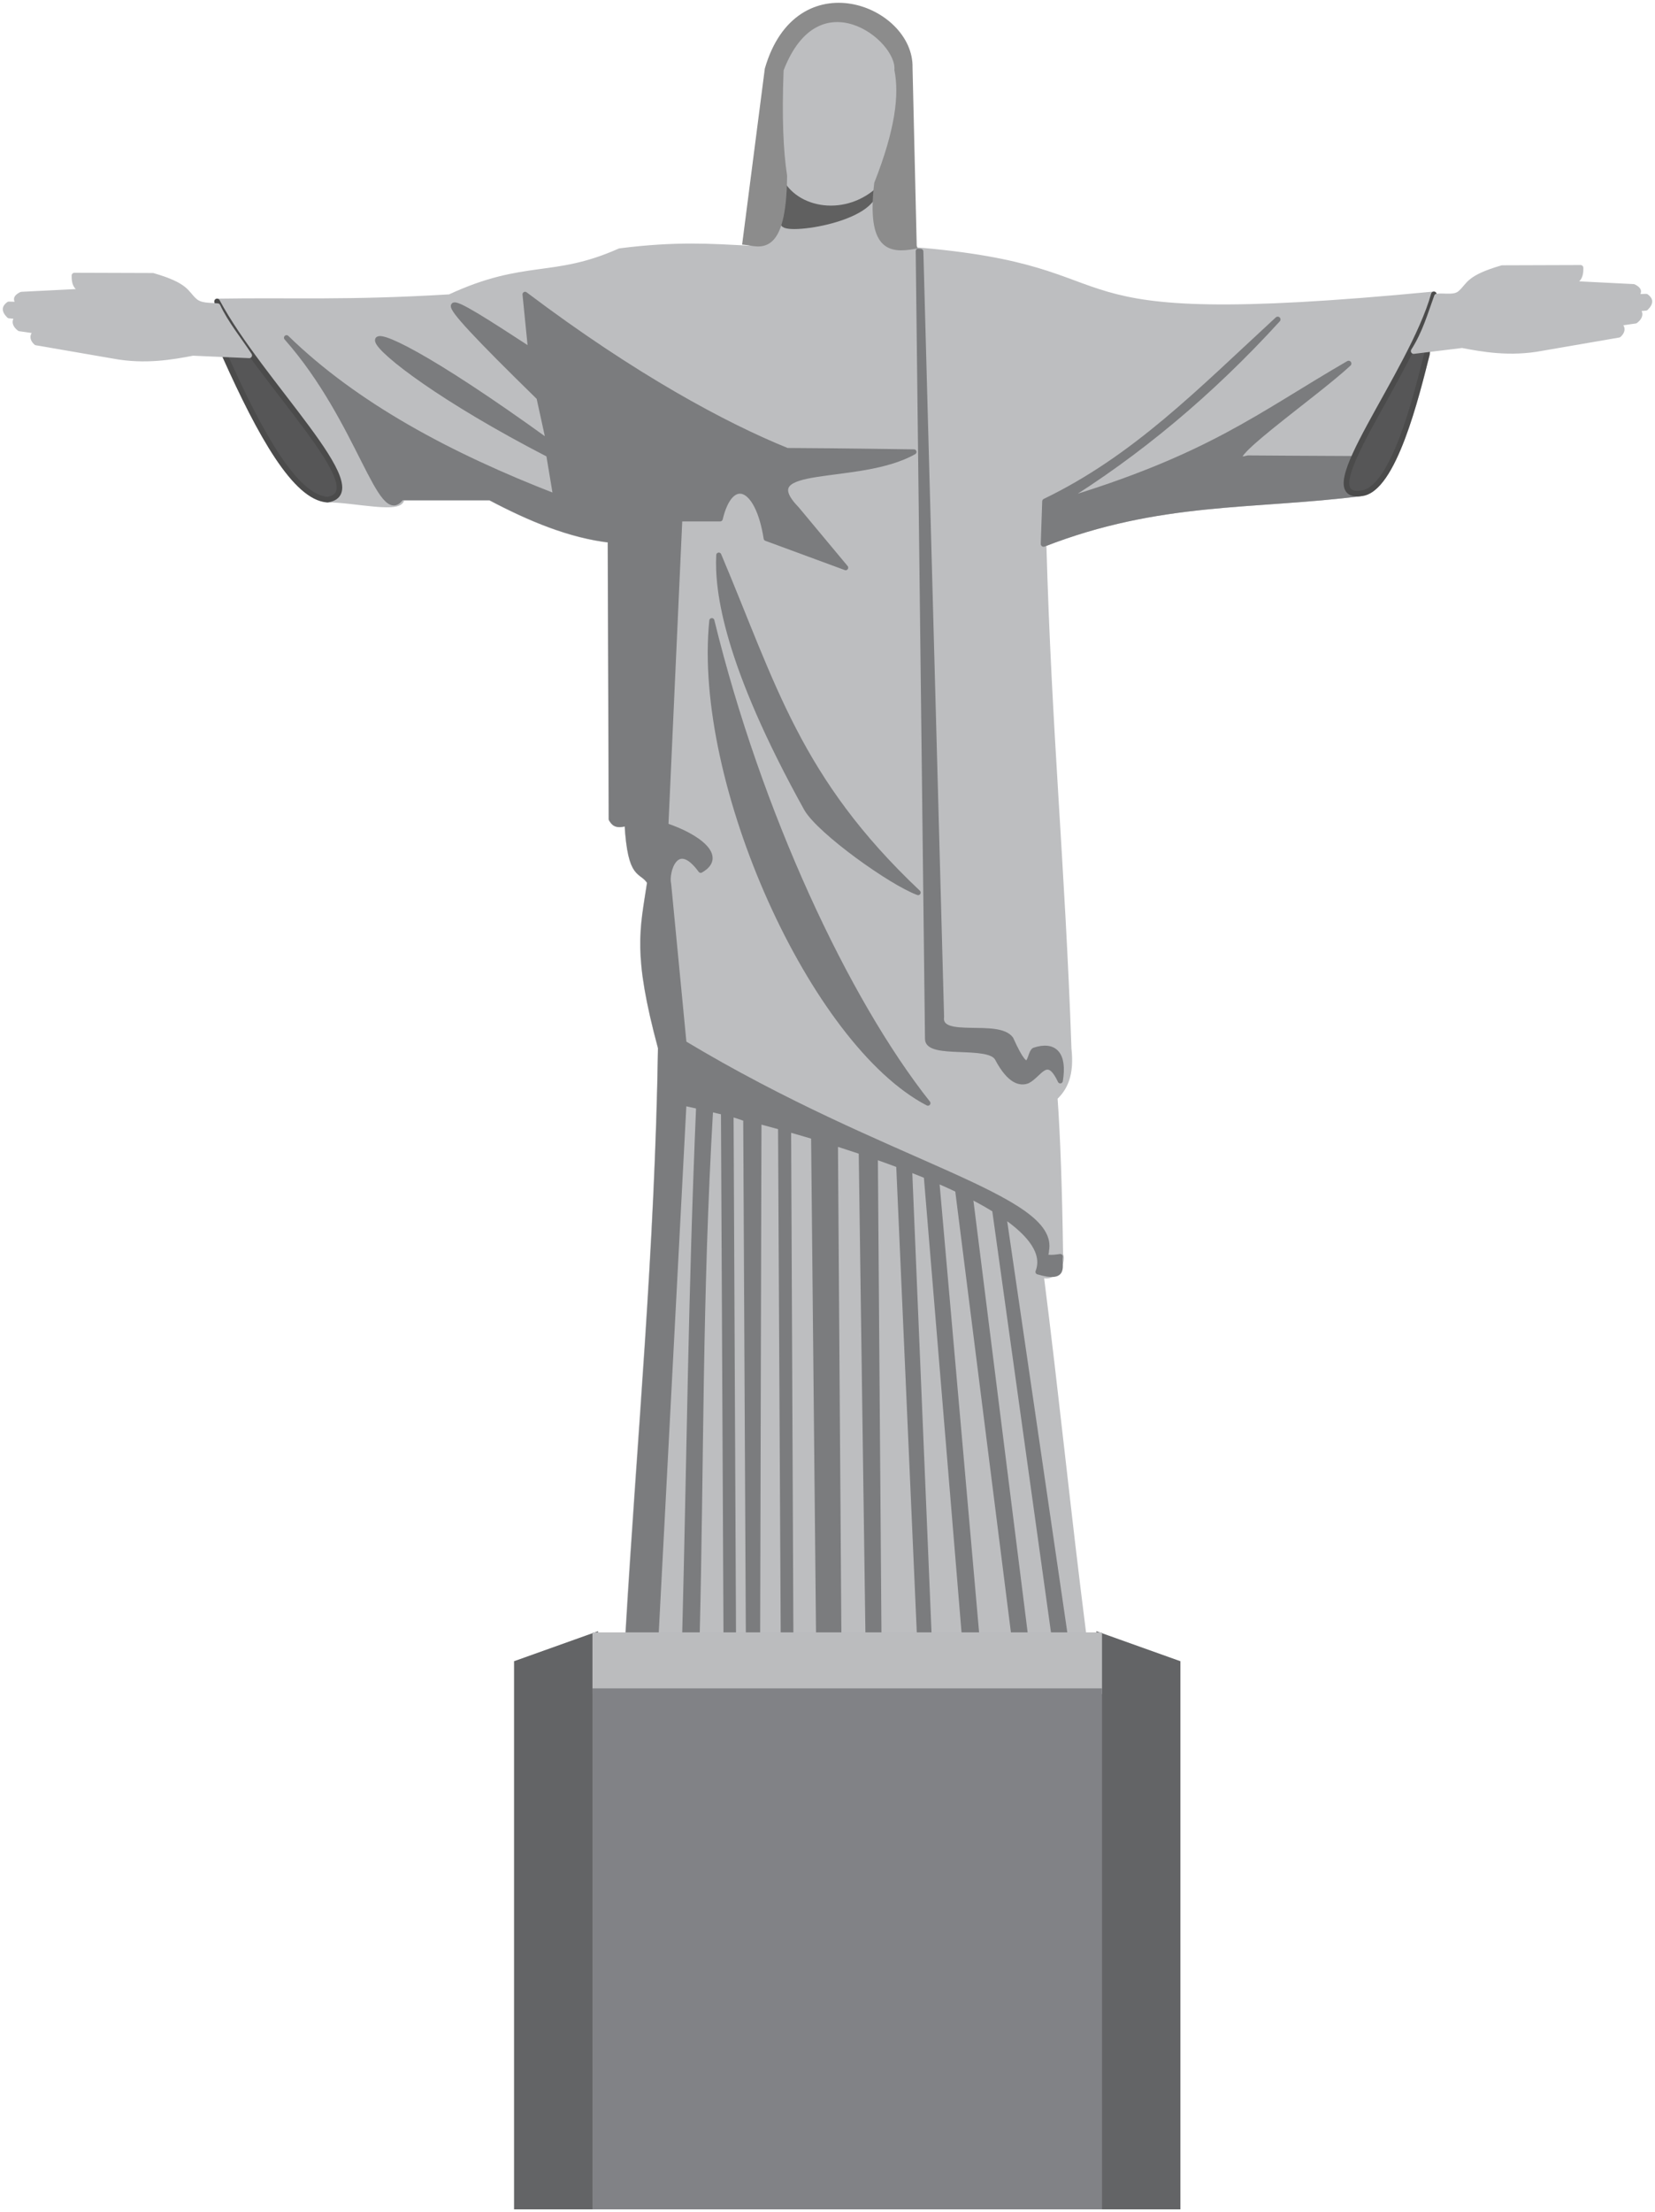 <!-- Created with Inkscape (http://www.inkscape.org/) -->
<svg xmlns:rdf="http://www.w3.org/1999/02/22-rdf-syntax-ns#" xmlns="http://www.w3.org/2000/svg" height="394.91" width="295.57" version="1.1" xmlns:cc="http://creativecommons.org/ns#" xmlns:dc="http://purl.org/dc/elements/1.1/">
	<path stroke-linejoin="round" style="enable-background:accumulate;color:#000000;" d="m193.47,291.53c-2.697-21.077-4.908-43.025-7.593-64.102,2.103,1.309,4.147-1.964,3.485-3.485-0.168-11.625-0.496-21.027-0.996-28.006,1.79-1.67,3.009-4.074,2.489-8.713-1.144-32.886-3.544-56.457-4.481-90.117,20.737-8.083,37.416-6.594,56.668-9.035,5.83-0.41,9.984-17.691,11.791-24.821l1.245-10.704c-74.889,7.207-49.637-4.496-93.353-7.966-4.197,0.383-8.807-0.482-6.472-11.202-6.105,6.019-12.661,3.004-16.001-1.251,1.484,8.448-2.162,12.516-6.902,12.205-6.403-0.313-12.406-0.792-22.654,0.498-11.918,5.318-16.832,1.937-30.371,8.215-18.381,1.106-27.897,0.55-41.552,0.77l1.408,9.681c6.372,14.232,12.594,25.311,18.307,25.7,4.442-0.097,13.723,2.226,13.202-0.352h15.842c7.159,3.786,14.317,6.756,21.475,7.569l0.176,49.816c0.415,0.654,0.786,1.343,2.816,0.704,0.576,10.225,2.572,8.142,4.049,10.562-1.295,8.581-2.618,12.68,1.936,29.573-0.553,36.178-3.785,69.678-5.809,104.38z" stroke-dashoffset="0" stroke="#bdbec0" stroke-linecap="butt" stroke-miterlimit="4" stroke-dasharray="none" stroke-width="1" fill="#bdbec0"/>
	<path stroke-linejoin="round" style="enable-background:accumulate;color:#000000;" d="m156.25,33.377c-6.105,6.019-12.661,3.004-16.001-1.251,0.541,3.082,0.4,5.582-0.228,7.498-1.634,2.113,16.843-0.18,16.229-6.247z" stroke-dashoffset="0" stroke="#606060" stroke-linecap="butt" stroke-miterlimit="4" stroke-dasharray="none" stroke-width="1" fill="#606060"/>
	<path stroke-linejoin="round" style="enable-background:accumulate;color:#000000;" d="m71.69,88.843,15.842,0c7.159,3.786,14.317,6.756,21.475,7.569l0.176,49.816c0.415,0.654,0.786,1.343,2.816,0.704,0.576,10.225,2.572,8.142,4.049,10.562-1.295,8.581-2.618,12.68,1.936,29.573-0.553,36.178-3.785,70.132-5.809,104.84h4.992l4.979-94.975c0.858,0.187,1.737,0.382,2.633,0.586-1.419,33.056-1.674,63.135-2.492,94.388h2.216c0.774-31.139,0.428-60.358,2.401-93.897,0.76,0.179,1.53,0.363,2.31,0.553l0.452,93.344h1.323l-0.436-93.015c1.099,0.272,2.637,0.847,2.637,0.847l0.467,92.168h1.643l0.236-91.738s2.573,0.689,3.874,1.051l0.475,90.688h1.351l-0.406-90.289c1.489,0.421,2.985,0.856,4.481,1.304l0.884,88.985h3.612l-0.613-87.792c1.551,0.489,3.095,0.991,4.621,1.505l1.202,86.287h1.948l-0.643-85.427c1.417,0.496,2.814,1.001,4.184,1.514l3.702,83.913h1.715l-3.48-83.173c1.016,0.395,2.014,0.795,2.991,1.199l6.786,81.974h2.222l-7.155-81.192c1.292,0.557,2.541,1.122,3.739,1.692l10.038,79.5h2.065l-9.847-78.386c1.571,0.805,3.03,1.62,4.356,2.442l10.588,75.944h1.997l-10.953-74.883c4.848,3.324,7.378,6.737,6.111,10.03,5.248,1.538,3.675-1.189,3.983-2.738-3.671,0.533-2.353-0.453-2.489-0.996,1.998-9.673-28.528-15.324-64.725-37.092l-2.738-28.379c-0.525-2.265,1.399-8.43,5.726-2.489,4.384-2.465-0.605-6.1-6.223-7.966l2.489-54.767h7.219c1.851-7.799,6.694-6.201,8.215,3.485l14.19,5.228-8.713-10.456c-8.296-8.545,11.016-4.603,20.911-10.207-7.069-0.083-9.691-0.166-22.654-0.249-10.95-4.421-27.252-13.134-46.801-27.881l0.996,9.958c-16.152-10.511-21.067-13.596,1.493,8.464l1.743,7.966c-43.384-31.407-38.068-17.379,0,2.24l1.245,7.468c-19.014-7.354-35.717-16.332-48.077-28.351,13.159,14.91,16.727,33.872,20.491,28.58z" fill-rule="nonzero" stroke-dashoffset="0" stroke="#7b7c7e" stroke-linecap="butt" stroke-miterlimit="4" stroke-dasharray="none" stroke-width="0.914" fill="#7b7c7e"/>
	<path stroke-linejoin="round" style="enable-background:accumulate;color:#000000;" d="m38.773,53.814,1.408,9.681c6.372,14.232,12.594,25.311,18.307,25.7,8.805-1.395-12.009-20.931-19.715-35.382z" fill-rule="nonzero" stroke-dashoffset="0" stroke="#4b4b4b" stroke-linecap="butt" stroke-miterlimit="4" stroke-dasharray="none" stroke-width="1" fill="#565657"/>
	<path stroke-linejoin="miter" d="m92.306,393.91,0-97,14-5,0,102z" stroke="#636466" stroke-linecap="butt" stroke-width="1px" fill="#636466"/>
	<path stroke-linejoin="miter" d="m210.31,393.91,0-97-14-5,0,102z" stroke="#636466" stroke-linecap="butt" stroke-width="1px" fill="#636466"/>
	<path stroke-linejoin="miter" d="m106.31,291.91,90,0,0,10-90,0z" stroke="#bbbcbe" stroke-linecap="butt" stroke-width="1px" fill="#bbbcbe"/>
	<path stroke-linejoin="miter" d="m106.31,301.91,90,0,0,92-90,0z" stroke="#818286" stroke-linecap="butt" stroke-width="1px" fill="#818286"/>
	<path stroke-linejoin="round" style="enable-background:accumulate;color:#000000;" d="m186.37,97.106c20.737-8.083,37.416-6.594,56.668-9.035-3.259,0.428-3.099-2.095-1.351-6.161-9.159-0.036-12.598-0.072-18.793-0.109-7.154,1.898,11.83-11.186,17.955-16.899-16.05,9.296-24.8,16.747-51.82,24.819,14.22-8.724,27.26-19.656,39.16-32.694-14.07,12.956-25.48,24.717-41.56,32.486z" stroke-dashoffset="0" stroke="#7b7c7e" stroke-linecap="butt" stroke-miterlimit="4" stroke-dasharray="none" stroke-width="1" fill="#7b7c7e"/>
	<path stroke-linejoin="round" style="enable-background:accumulate;color:#000000;" d="m243.04,88.072c5.83-0.41,9.984-17.691,11.791-24.821l1.245-10.704c-3.96,14.161-22.28,36.739-13.03,35.525z" stroke-dashoffset="0" stroke="#4b4b4b" stroke-linecap="butt" stroke-miterlimit="4" stroke-dasharray="none" stroke-width="1" fill="#565657"/>
	<path stroke-linejoin="round" d="m164.45,44.891,3.697,136.61c-0.613,4.362,10.149,0.809,12.394,3.983,3.526,7.835,3.15,2.593,4.159,1.992,3.639-1.208,5.454,0.711,4.657,5.477-2.316-4.941-3.668-1.113-5.822,0-1.293,0.519-3.213,0.155-5.406-3.983-1.464-2.845-12.464-0.309-12.476-3.485l-1.66-140.65z" stroke="#7b7c7e" stroke-linecap="butt" stroke-miterlimit="4" stroke-dasharray="none" stroke-width="0.914" fill="#7b7c7e"/>
	<path stroke-linejoin="round" style="enable-background:accumulate;color:#000000;" d="m127.13,110.8c8.392,34.299,23.997,67.734,38.586,86.133-20.515-10.683-41.54-57.135-38.586-86.133z" fill-rule="nonzero" stroke-dashoffset="0" stroke="#7b7c7e" stroke-linecap="butt" stroke-miterlimit="4" stroke-dasharray="none" stroke-width="0.914" fill="#7b7c7e"/>
	<path stroke-linejoin="round" style="enable-background:accumulate;color:#000000;" d="m128.37,99.098c9.765,23.103,14.109,39.97,35.599,60.244-4.832-1.767-17.506-10.837-19.915-14.936-14.385-25.909-16.014-38.97-15.683-45.307z" fill-rule="nonzero" stroke-dashoffset="0" stroke="#7b7c7e" stroke-linecap="butt" stroke-miterlimit="4" stroke-dasharray="none" stroke-width="0.914" fill="#7b7c7e"/>
	<path stroke-linejoin="round" style="enable-background:accumulate;color:#000000;" d="m17.482,51.907,6,0-7.46,0c-2.391-0.052-2.744-1.171-2.728-2.713l14.007,0.046c6.056,1.754,5.865,3.046,7.321,4.362,1.062,1.092,2.762,0.902,4.241,1.056,1.454,3.096,3.752,5.902,5.647,8.778l-10.062-0.439c-3.628,0.69-8.528,1.595-14.214,0.519l-13.752-2.374c-0.889-0.81-0.653-1.679,0.519-2.012l-3.485-0.498c-1.094-0.821-0.996-1.792,0.249-2.116l-2.116-0.187c-1.071-1.079-0.617-1.565-0.062-1.992l2.178,0.062c-0.365-0.542-1.568-0.956,0.062-1.805z" fill-rule="nonzero" stroke-dashoffset="0" stroke="#bdbec0" stroke-linecap="butt" stroke-miterlimit="4" stroke-dasharray="none" stroke-width="1" fill="#bdbec0"/>
	<path stroke-linejoin="round" style="enable-background:accumulate;color:#000000;" d="m278.09,50.527-6,0,7.46,0c2.391-0.052,2.744-1.171,2.728-2.713l-14.007,0.046c-6.056,1.754-5.865,3.046-7.321,4.362-1.062,1.092-2.85,0.55-4.329,0.704-1.187,3.249-2.084,6.497-4.15,9.746l8.654-1.055c3.628,0.69,8.528,1.595,14.214,0.519l13.751-2.373c0.889-0.81,0.653-1.679-0.519-2.012l3.485-0.498c1.094-0.821,0.996-1.792-0.249-2.116l2.116-0.187c1.071-1.079,0.617-1.565,0.062-1.992l-2.178,0.062c0.365-0.542,1.568-0.956-0.062-1.805z" fill-rule="nonzero" stroke-dashoffset="0" stroke="#bdbec0" stroke-linecap="butt" stroke-miterlimit="4" stroke-dasharray="none" stroke-width="1" fill="#bdbec0"/>
	<path stroke-linejoin="round" style="enable-background:accumulate;color:#000000;" d="m140.07,31.386c-0.663-4.334-0.954-10.277-0.622-18.919,6.527-17.058,21.256-5.743,20.787,0,0.895,4.515,0.133,10.804-3.61,20.289-5.518,5.447-14.148,4.03-16.555-1.369z" fill-rule="nonzero" stroke-dashoffset="0" stroke="#bdbec0" stroke-linecap="butt" stroke-miterlimit="4" stroke-dasharray="none" stroke-width="1" fill="#bdbec0"/>
	<path d="m163.22,43.957-0.747-31.864c0.272-10.592-19.921-18.58-25.392,0.249l-3.983,30.869c2.414,0.238,6.843,2.611,6.97-11.825-0.663-4.334-0.954-10.277-0.622-18.919,6.527-17.058,21.256-5.743,20.787,0,0.895,4.515,0.133,10.804-3.61,20.289-1.357,11.682,2.408,11.917,6.597,11.202z" stroke="#8c8c8c" fill="#8c8c8c"/>
</svg>
